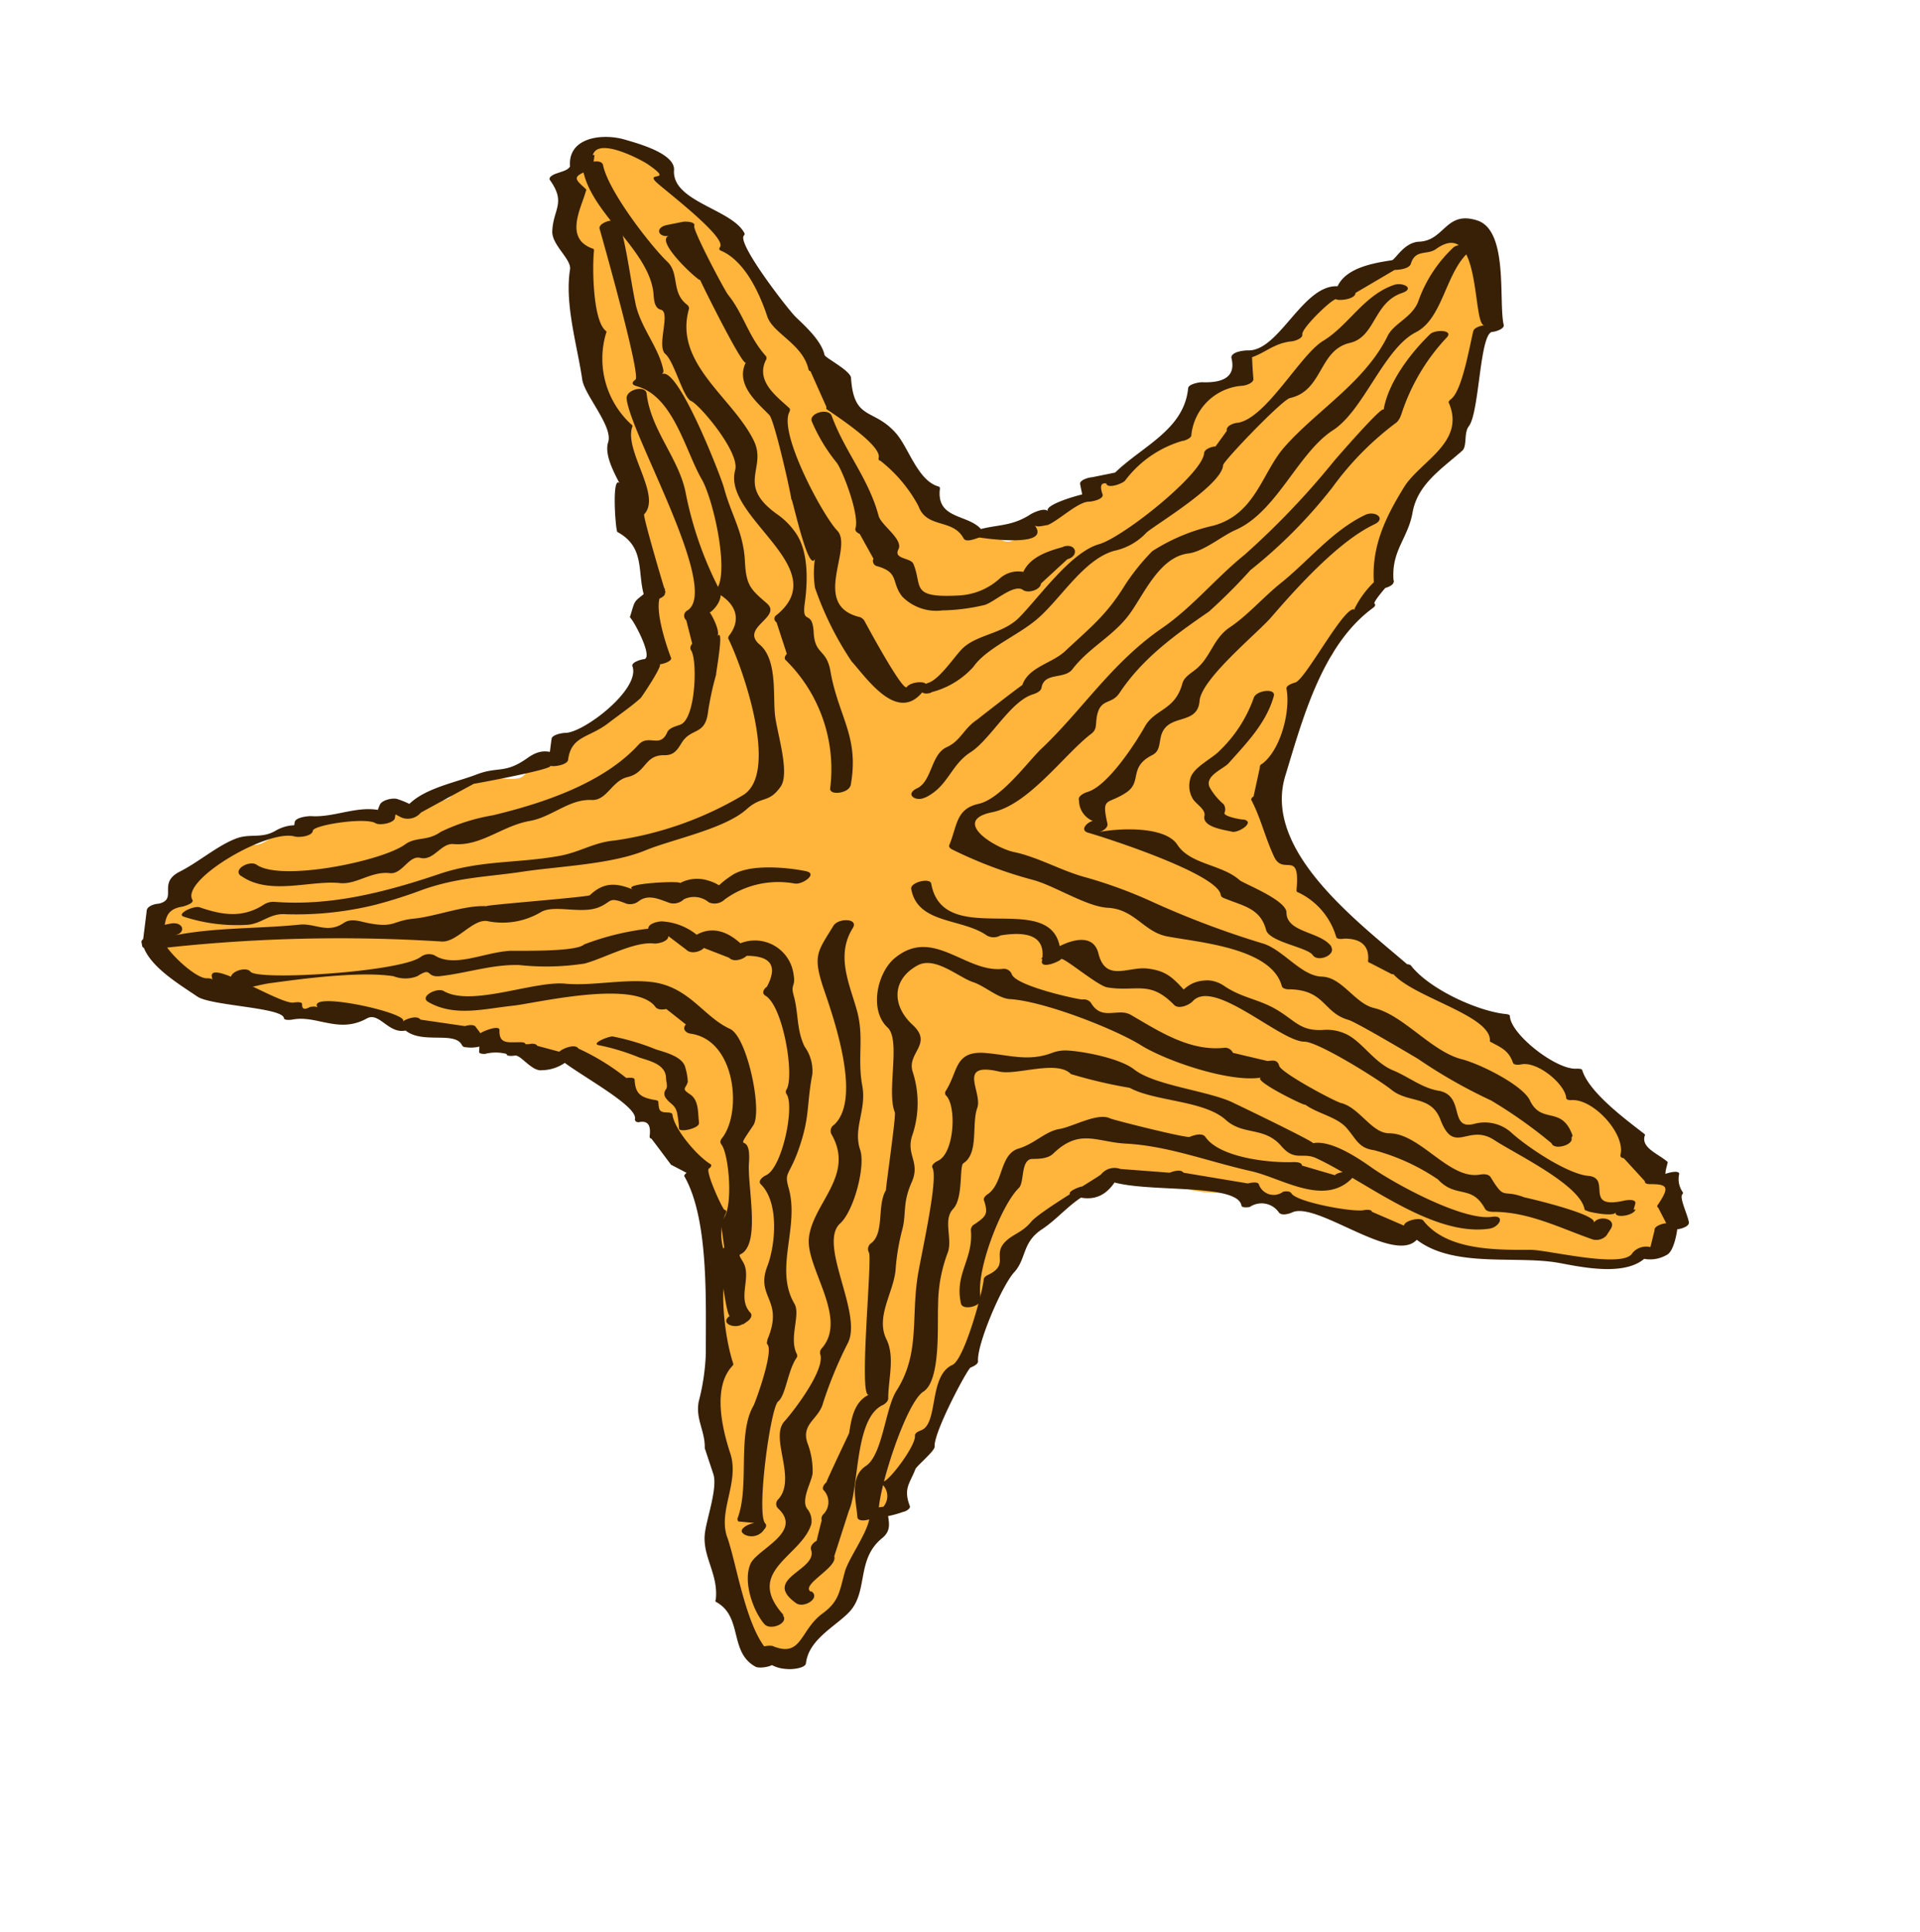 <svg id="layer1" xmlns="http://www.w3.org/2000/svg" viewBox="0 0 139.38 140.2"><defs><style>.cls-1{fill:#ffb43b;}.cls-2{fill:#382006;}</style></defs><path class="cls-1" d="M101.62,70.37c-.65-.43-.76-1-1.56-.8,0-1.4-.76-2.37-2.31-1.78h0c.11-.86-2.37-3.43-2.9-3.32.48-1.77-.59-1.56-1.61-2.47-1.13-1.45-.6-3-1.67-4.13a1.44,1.44,0,0,0,.64-2.37C93.77,54.91,93,54,93.66,53c.11-.86.91-1,1-2.15l-.38-.48c0-.27,0-.27-.11-.54,1.4,0,1.45-1.13,2.09-2.09,0,0,.54-.11.49-.38.21-.32.48-1.77.75-1.82a6.67,6.67,0,0,1,1.66-1.45c-.48.37,1.45-2.53,1.34-1.67.11-.86-.37-1.88-.21-2.47.32-1.18,1.23-.8,1.39-1.39.43-.65-.05-1.67.38-2.31.53-1.51,2.57-2.47,3.48-3.49-.26,0,.43-2,.49-1.78-.17-.8.64-1-.11-1.93,1.55-.59,1-2.14,1.28-3.33l-.1-.53c.16-.59.75-.43.58-1.24h0l.81-.16a5.19,5.19,0,0,0-.7-2.09h0a1.54,1.54,0,0,0-.22-2.47h0a2.14,2.14,0,0,0-.85-2.9c-1.51-.54-2.1.7-3,1.72-.91-.38-2-.16-2,1.24-1.18-.33-4.61.64-4,2.2l-.32-.22a2.05,2.05,0,0,0-2.2,1.56c-1.13,0-1.83.65-1.34,1.67-2-.16-1.88,1.77-3.65,1.28.1.54-.06,1.14.11,1.94a13.81,13.81,0,0,1-3.28.38,12.62,12.62,0,0,0,0,1.39c-.43.65-1.5.86-1.23,2.2-2.2.17-3.54,1.83-4.67,3.17l0-.26L79.16,35c0,.27.11.54.21,1.08-.86-.11-1.93.1-2,1a2.93,2.93,0,0,1-1.5.86c0-.27-.32-.21-.37-.48-1.08.22-1.08,1.61-2.15,1.83s-1.13-1.45-2.58-.33c-.32-1.61-4-.31-3.17-3.27-2.25-.1-.75-2.36-3-2.46,1.07-1.62-.86-1.51-1.83-2.15l-.65-.43c-.32-.22-.75-1-1.34-1.13.86-1.29.59-2.63-1.39-2.79h0c.1-.86-1.83-3.54-3-3.86C56.12,21.71,54,18,52.85,17.9c1.44-1.13-.38-1.88-1.62-2.47-1.82-.75-1.66-1.34-3-2.47.75-1.83-7-4.45-6.07-1,.54-.1,0-.27.16-.59l-.11.86a15.41,15.41,0,0,1-1.55.59A3.46,3.46,0,0,0,41.73,14c-.21,1.72-2.3,3.82.6,4.35a6.92,6.92,0,0,0,.1,3.33c0,1.13-.69,2.09.81,2.63-1.07,1.61.33,5.8,1.94,6.87-1.29,1.93,2.74,5.31.27,6.92l0,.27c2.37.64,1.29,3.65,2.1,4.89L47.55,43a1.75,1.75,0,0,0-1.08,1.61c.11.53,1,.64,1,.91.17.81-.21,1.72.49,2.41l-1.34.27c1.12,1.45-.65,2.37-1.61,3.12-1,.48-2.53,2.74-4.3,2.26.11.53-.32,1.18-.21,1.71-1.93-1.28-1.61.33-2.58,1.08-.48.38-2.52-.05-3,0-.22.33-.81.16-1.35.27S33,57.9,32.42,58c-1,.48-2.37-.65-2.58,1.07-.38-.48-1.23-.59-1.56-.8.06.26-.43.64-.32,1.18-1.4-1.4-2.2.16-3.38-.16l-.48.37c-.59-.16-1.4,0-2-.16.05.27-.16.59-.11.86-1.61-1.07-2.95,2-4.34.6l-.27.05c-.16,2-6.39,1.56-4.13,4.46-.59-.16-1.29.53-1.88.37a6.58,6.58,0,0,1-.32,2.58L11,68.16c.06.27.11.54.17.81a4,4,0,0,0,.91.37c-.32-.21.8,1.24.8,1.24.65.43.49,1,1.83.75,0,1.66,3.38,1.55,4.72,1.28a1.15,1.15,0,0,0,1.77.49l.11.53,1.08-.21c.27,1.34,3.49.69,4.45-.06.59.16.91.38,1.51.54.16.8.8,1.23,1.45.26.26,1.35,3,1.08,4,.59h0c.27,1.34,1.08,1.18,1.72.22-.21.32.16.8,0,1.12.8-.16,1.39,0,1.93-.1l0,.26.81-.16a1.47,1.47,0,0,0,2.84.27c.27,1.34,1.24.59,2.15,1,.64.42.11,1.93,1.93,1.28-.21.32.22,1.07.27,1.34.27,0,1.18.33,1.45.27a1.37,1.37,0,0,1-.1.86c.26,0,.85.11,1.12,0a1.64,1.64,0,0,1,0,1.13c1.13,0,1.56.81,1.5,1.93h0c.59.16,2.1.7,1,.91l.43.76c.76,1-.69,2.09,1,2.3-.38.92-1,3.28.16,3.6-.91,1-.05,2.52-.11,3.65.22,1.07-.32,2.58.49,3.81-1,.49-1.39,4.19-.48,4.56-.32,1.18.37,1.88.59,3A9.84,9.84,0,0,1,52,109.9a3.87,3.87,0,0,0,.32,3,3.91,3.91,0,0,1,.33,3c2,.42.86,4.29,2.9,4.72-.06-.27-.11-.54-.16-.81l.91.38a1.26,1.26,0,0,0,1.5.53c-.32-1.61,1.5-.86,1.39-2.79.76-.43.49-.38,1-.75,1.4,0,.91-1,1.34-1.67.38-.91.43-2,.81-3,.64-1,2-1,1.39-2.79.59.16,1.07-.22,1.61-.33-.38-.48-.22-1.07-.65-1.82,1-.48,1-.75,1.34-1.66.43-.65,1.62-.33,1-1.88,1.88-.38.59-1.24,1-2.15.11-.86,1.07-1.61.91-2.42A11.27,11.27,0,0,1,70.23,99c-.54-1.29.43-2,1.07-3a9.87,9.87,0,0,0,.75-3.22c1.61-.32,1.07-1.61,1.45-2.53.21-.32,2-1.23,1.93-1.5A4.8,4.8,0,0,1,77.31,87c.75-.43.8-.16,1.29-.54l-.27,0c.7.7,2,.16,2.25-1.29.81,1.24,3.49.7,4.51.22.27,1.34,4.19,1.39,5.48.85h0c.05.27.16.81.21,1.08l2.15-.43c.21,1.07.8,1.23,1.5.53h0a1.42,1.42,0,0,0,2,.43,1.83,1.83,0,0,0,2.31.37c.11,1.94,4.19,2.79,3.76.65l.37.48c.59.16,1,.91,1.61,1.07.33.22,1.13,0,1.45.27,2.37.64,4.24.26,6.23.43,1.45.27,6.71,1.44,6.92-.28,1.29.86,2.21-.16,1.61-1.72l1.08-.21a1.21,1.21,0,0,0-.86-1.5l.43-.65c-.22.32-.11-.53-.27-1.34-.22.32-.8.16-1.08.22.86-1.29-.37-1.88-1.77-1.88h0c.22-.32.11-.86.32-1.18-1.23-.59-2.41-3.71-4.24-3.06.16-.59-.21-1.07-.32-1.61-1.83.64-1.5-1.93-3.54-1,0-1.4-1-.92-1.72-1.61-.33-.22.37-.92,0-1.4-.65-.43-1.08.22-1.4,0s-.75-1-1.34-1.12c-.32-.22-1.4,0-1.72-.22-.91-.38-.8-1.23-1.93-1.29Z"/><path class="cls-2" d="M102.3,70.11c-3.65-3.16-10.65-8.33-9-13.79,1.25-4.09,2.66-9.49,6.37-12.2.08-.06.24-.2.11-.31s1-1.43,1.23-1.59l-1.39.23.1.15c.22.34,1.49,0,1.45-.39-.21-2.21,1-3.06,1.36-4.94.34-2.11,2.11-3.22,3.62-4.56.37-.33.1-1.3.48-1.78.77-1,.78-6.66,1.68-6.84.18,0,.92-.2.85-.51-.39-1.67.37-6.84-1.92-7.58s-2.36,1.46-4.21,1.54c-1.13.05-1.73,1.32-2,1.35-1.69.25-4.09.72-4.12,2.77l1.4-.45c-3.24-2.15-5.12,4.33-7.73,4.22-.29,0-1.2.1-1.19.53.32,1.25-.39,1.85-2.14,1.78-.21,0-1,.14-1,.45-.33,3.27-3.86,4.36-5.84,6.68l1.39-.22-.06-.27c0-.2-.48-.14-.6-.12l-1.88.38c-.19,0-.91.19-.85.5l.22,1.08,1-.53c-.68,0-3.94.91-3.55,1.42-.22-.29-1,.06-1.24.2-1.67,1.1-2.85.63-4.59,1.43l1.16-.06c-.79-1.45-3.46-.81-3.18-3.19a.15.15,0,0,0-.13-.19c-1.49-.45-2.14-2.82-3.06-3.86-1.64-1.86-3.05-.87-3.26-4,0-.52-1.87-1.47-1.92-1.67-.23-1.05-1.42-2.11-2.12-2.79-.53-.52-4.19-5.23-3.75-5.87a.18.18,0,0,0,.06-.17c-.89-1.77-5.28-2.29-5.12-4.59.09-1.26-2.85-2-3.68-2.25-1.68-.44-4.1-.07-3.86,2.06,0,.43,1.24-.07,1.38-.23.31-.32.28-.28.23-.75s-1.4,0-1.45.31c-.1.84-.38.83-1.21,1.12-.16.06-.57.25-.41.47,1.19,1.67.21,2.1.16,3.74,0,1,1.41,2,1.29,2.74-.4,2.53.53,5.52.89,8,.17,1.12,2.25,3.41,1.88,4.53S45,35,45.38,35.89c-1.1-3-.72,2.63-.56,2.72,2.1,1.14,1.38,3,2,4.82.15.39,1.53,0,1.45-.39l0-.27c-.08-.39-1.13,0-1.29.14-1,.85-.84.51-1.22,1.78a.12.12,0,0,0,0,.15c.33.34,1.66,2.88,1,3-.15,0-.95.21-.85.51.61,1.67-3.55,4.84-4.87,4.84-.23,0-1,.14-1,.45-.08.57-.15,1.15-.22,1.72L41.11,55c-1.11-.49-1.75-.74-2.8,0-1.66,1.19-2.12.6-3.69,1.2-1.78.69-4.71,1.15-5.5,3l1.4-.38A6.17,6.17,0,0,0,28.87,58c-.32-.13-1.17.06-1.3.42a4.07,4.07,0,0,0-.33,1.18l1.4-.37c-2-1.21-4.05.15-6.07,0-.25,0-1.13.09-1.18.45s-.07.57-.1.86l1.3-.42a2.87,2.87,0,0,0-2.55.15c-1.05.63-1.87.19-2.91.59-1.36.52-2.71,1.71-4.1,2.41-1.64.84-.07,2-1.53,2.32-.25,0-.84.17-.85.51-.1.83-.21,1.66-.31,2.5l1.44-.31c0-.09,0-.18,0-.27l-1.45.39c.33,1.63,2.65,3,4,3.92,1,.67,6.12.78,6.28,1.55,0,.19.48.14.6.12,1.8-.36,3.36,1.06,5.43-.09,1.09-.6,1.86,2,3.74.36l-1.29.14c1.1,1.61,3.88.29,4.45,1.45a.28.28,0,0,0,.26.14,2.51,2.51,0,0,0,2.42-1l-1.38.22-.06,1.13c0,.14.35.14.42.14a3.09,3.09,0,0,1,1.57,0c0,.2.48.14.6.12.43-.09,1.24,1.19,2,1.06a3,3,0,0,0,2.4-1.3l-1.38.22c.52.84,6,3.58,5.7,4.64,0,.16.13.21.26.22.65-.15.92.17.81,1,0,.1,0,.16.13.19.46.6.91,1.21,1.37,1.82a.21.21,0,0,0,.13.11l1.05.55s-.21.16-.16.25c1.81,3.16,1.54,9.22,1.56,12.82a16,16,0,0,1-.52,3.54c-.24,1.27.48,2.14.44,3.37l.63,1.9c.31,1-.49,3.21-.62,4.28-.2,1.7,1,2.94.79,4.82a.12.12,0,0,0,0,.15c2,1.06.93,3.66,2.9,4.72.26.14,1.5,0,1.4-.46-.05-.27-.11-.53-.16-.8l-1.31.5c1.18.48,1.29.9,2.54.93.25,0,1.14-.07,1.18-.44.2-1.75,2.22-2.7,3.18-3.75,1.35-1.49.46-3.79,2.35-5.32.71-.58.48-1.17.37-2l-1,.53a7.35,7.35,0,0,0,2.17-.44c.12,0,.54-.22.47-.41-.49-1.29,0-1.64.4-2.68.09-.24,1.43-1.33,1.4-1.65-.09-1,2.38-5.64,2.61-5.73S71,99,71,98.8c-.11-1.19,1.72-5.48,2.62-6.46s.57-2.16,2-3.11c1.21-.79,2.11-2,3.46-2.66.59-.27.12-.54-.3-.45l-.27,0c-.13,0-1.25.43-.71.62,1.75.62,2.77-.07,3.56-1.71l-1.4.37c1.74,1.39,9.79.26,10.16,2.08,0,.2.48.14.6.12a1.53,1.53,0,0,1,2.11.38c.18.28.76.12,1,0,2.08-.89,9.08,5.29,9.49.72l-1.39.37c2.53,3.26,7.82,1.94,11.31,2.6,1.84.34,5.56,1.15,6.67-1l-1.3.42a2.39,2.39,0,0,0,2.36,0c.59-.25.79-1.88.79-1.88.19,0,.9-.18.84-.51-.08-.51-.67-1.71-.49-2a.17.17,0,0,0,.06-.16,1.64,1.64,0,0,1-.27-1.34c0-.31-.86-.07-1,0,0-.25.09-.5.14-.75a.12.12,0,0,0,0-.14c-.68-.58-1.89-1-1.65-1.86a.11.11,0,0,0,0-.14c-1.37-1.06-4-3-4.52-4.61,0-.15-.3-.14-.42-.14-1.49.1-4.81-2.52-4.84-3.82,0-.11-.2-.13-.26-.14-2.1-.2-5.62-1.84-6.92-3.52-.25-.31-1.63.17-1.36.52,1.35,1.74,7.15,3.06,7.09,4.92l0,.07c.72.4,1.36.61,1.67,1.54.07.19.46.15.6.12,1.17-.25,3.19,1.42,3.27,2.45,0,.15.34.15.42.14,1.59-.07,3.92,2.5,3.51,4,0,.17.13.2.25.22l1.52,1.66c0,.22.27.22.41.22,1.3,0,1.37.25.56,1.47-.05.06-.12.16,0,.23l.59,1.14c-.2,0-.9.19-.85.51l-.3,1.22a1.3,1.3,0,0,0-1.3.42c-.62,1.19-6.18-.23-7.39-.22-2.47,0-6.08.07-7.8-2.13-.21-.26-1.37,0-1.4.37l-2.32-1c-.06-.2-.45-.15-.6-.12-.79.16-4.86-.58-5.25-1.22-.11-.18-.42-.16-.6-.12a1.14,1.14,0,0,1-1.76-.52c-.05-.25-.66-.12-.8-.08l-4.68-.78c-.18-.28-.74-.1-1,0l-3.57-.27a1.25,1.25,0,0,0-1.4.38c-.06.13-4.44,2.67-5.09,3.46s-1.38.9-1.93,1.5c-.86.94.37,1.61-1.22,2.36-.14.07-.28.17-.29.33-.06.85-1.4,5.79-2.27,6.19-1.74.79-1,4.24-2.26,4.74-.15.06-.48.18-.46.4.06.69-1.66,3-2.2,3.29-.06,0-.19.16-.16.25a1.18,1.18,0,0,1,.06,1.62c-.23,0-1.07.16-1,.53.13,1-1.51,3.14-1.79,4.19-.39,1.43-.42,2.13-1.59,3-1.69,1.21-1.5,3.26-3.63,2.39-.25-.11-1.39.08-1.31.5,0,.26.11.53.16.8l1.41-.45c-2.09-1.12-2.81-6.61-3.58-8.76-.68-1.88.9-4,.23-6.06-.6-1.82-1.31-4.82.15-6.37a.17.17,0,0,0,.06-.16c-.62-1.86-1.07-5.51-.38-7.39a.13.13,0,0,0,0-.14,3.74,3.74,0,0,1-.13-3.45c0-.11,0-.16-.13-.19s-1.4-2.76-1.13-3c.06,0,.27-.22.12-.31-.95-.57-2.62-2.5-2.77-3.61,0-.1-.2-.13-.27-.14-.72,0-.7-.17-.75-.77,0-.11-.2-.13-.27-.14-1-.18-1.4-.44-1.45-1.47,0-.2-.51-.14-.6-.12a16.76,16.76,0,0,0-3.48-2.14c-.24-.38-1.16,0-1.39.23L39,75.9c-.1-.19-.43-.16-.6-.12h-.26c0-.15-.32-.14-.42-.14-.87,0-1.5.14-1.46-.88,0-.41-1.25.1-1.38.23l-.33-.44c-.12-.24-.61-.14-.8-.08L30.52,74c-.23-.34-1-.07-1.29.14.68-.58-7.1-2.31-6.16-1-.09-.13-.45-.08-.56-.06-.41.23-.6.16-.58-.2,0-.2-.48-.14-.6-.12-1,.2-6.65-3.53-5.89-1.65C15.37,71,15.14,71,15,71c-.87,0-3.1-2.12-3.28-3-.08-.38-1.53,0-1.45.39a2.56,2.56,0,0,1,.05.27c.08.38,1.37,0,1.45-.31.29-1.25,0-2.26,1.35-2.53.11,0,1-.24.85-.51-.85-1.46,5.49-5.17,7.43-4.6.28.08,1.26,0,1.31-.42s3.86-1,4.56-.54c.29.17,1.32,0,1.4-.38A4.05,4.05,0,0,1,29,58.16l-1.31.42,1.47.76a1.25,1.25,0,0,0,1.4-.37s3.81-2.08,3.85-2.09c-.23.06,6-1.09,5.52-1.31.26.11,1.26-.06,1.31-.42.22-1.75,1.5-1.58,2.91-2.66.74-.57,1.65-1.19,2.36-1.83.08-.08,1.71-2.51,1.35-2.44.14,0,1-.21.84-.51-.33-.86-1.4-4-.59-4.69l-1.29.14a2.56,2.56,0,0,1,0,.27L48.32,43c-.14-.39-1.66-5.56-1.56-5.67,1.29-1.37-1.44-4.56-.87-6.33a.11.11,0,0,0,0-.14A6.47,6.47,0,0,1,44,24.17a.11.11,0,0,0,0-.14c-1-.73-1-4.88-.88-5.81,0-.11,0-.16-.13-.19-2.07-.76-.76-3-.46-4.16a.12.12,0,0,0,0-.15c-.78-.7-1-.88.07-1.3.11,0,.43-.16.45-.32s.07-.58.11-.86l-1.44.31c0,.14-.07.28-.1.42l1.39-.22c-.25-2.24,3.68-.07,4,.16,2,1.37-.2.51.63,1.31.56.54,5.14,4,4.63,4.71-.09.13-.07.21.08.27,1.72.74,2.79,3.08,3.35,4.77.42,1.25,2.6,2,3,3.87a.2.2,0,0,0,.14.11L60,29.55a.12.12,0,0,0,0,.14c.71.5,4.07,2.67,3.78,3.56,0,.1,0,.16.13.19a10.44,10.44,0,0,1,2.76,3.28c.6,1.67,2.49.89,3.28,2.35.18.34.91,0,1.15-.06,0,0,5.35.84,4-.9.17.21.76,0,.94,0,.79-.31,2.2-1.69,3-1.7.22,0,1.1-.17,1-.53-.21-.59-.12-.86.27-.79.08.42,1.23,0,1.38-.23A8,8,0,0,1,85.83,32c.15,0,.63-.19.65-.39A4,4,0,0,1,90.14,28c.23,0,.87-.18.85-.51-.06-.64-.09-1.28-.11-1.93l-1.18.53c1.76.07,2.34-1.11,4-1.31.2,0,.88-.19.84-.51-.06-.47,2.26-2.68,2.46-2.55s1.4,0,1.4-.46l2.84-1.67c.31,0,1.07-.08,1.18-.45.33-1.08,1.19-.6,1.83-1.07,3.36-2.4,2.59,5.73,3.54,5.54-.22,0-.78.15-.84.43-.28,1.13-.81,4.33-1.62,4.93,0,0-.2.15-.16.25,1.24,2.86-2,4.21-3.21,6.08-1.48,2.39-2.47,4.53-2.2,7.29l1.45-.39-.1-.15c-.25-.4-1.13,0-1.39.22a7.08,7.08,0,0,0-1.36,1.85.11.11,0,0,0,0,.14c-.65-.55-3.54,5-4.32,5.27-.16.05-.7.2-.65.47.3,1.49-.36,4.37-1.77,5.44-.06,0-.2.15-.16.25L91,57.81c-.05,0-.21.16-.16.25.71,1.37,1,2.74,1.66,4.13s1.9-.58,1.62,2.39c0,.11,0,.15.13.19A5.18,5.18,0,0,1,97,68c.06.2.48.14.61.12,1.25,0,1.82.58,1.7,1.65a.18.18,0,0,0,.14.11l1.47.76C101.26,70.91,102.58,70.36,102.3,70.11Z"/><path class="cls-2" d="M56.89,117.22c-2.9-3.2,1.27-4.24,2-6.59a1.35,1.35,0,0,0-.29-1.12c-.48-.66.31-1.92.39-2.59a5.59,5.59,0,0,0-.37-2.18c-.49-1.41.83-1.74,1.13-2.92a29.71,29.71,0,0,1,1.83-4.41c1-2.18-2.2-7.12-.6-8.61,1-.89,1.87-4.16,1.46-5.36-.53-1.57.49-2.89.15-4.67-.36-2,.15-3.5-.38-5.42s-1.56-4-.3-6c.43-.7-1-.74-1.39-.19C59.4,69,59,69.29,59.71,71.51c.55,1.67,3,8.17.83,10.13a.52.52,0,0,0-.18.68c1.73,3-1.37,5-1.64,7.53-.23,2.16,2.87,5.81.94,8a.46.46,0,0,0-.12.42c.4,1.12-1.95,4.18-2.6,4.89-1.08,1.21.93,4.16-.45,5.66a.45.45,0,0,0,0,.66c1.83,1.71-1.51,2.94-2,4-.58,1.28.17,3.43,1,4.39.46.51,1.83-.09,1.33-.65Z"/><path class="cls-2" d="M58.58,63.24c-1.45-.3-4.2-.56-5.45.29-1.52,1-.38.76-1.78.36a2.62,2.62,0,0,0-2,.21c.3-.2-4.44,0-3.37.47-1.25-.51-2.15-.56-3.16.4-.14.14-8.14.75-7.46.8-1.58-.11-3.7.74-5.31.9s-1.38.71-3.39.31c-.56-.12-1.18-.35-1.7,0-1.19.81-2.08,0-3.24.13-3,.3-6.13.19-9.06.78.9-.18.65-1-.23-.87l-.58.12c-.2,0-.75.33-.6.62s.22.49.34.73a.58.58,0,0,0,.64.27,116.84,116.84,0,0,1,19.81-.43c1.15.09,2.31-1.72,3.39-1.47a5.46,5.46,0,0,0,3.9-.7c1-.5,2.89.19,4.13-.31,1-.4.66-.81,2-.27a1,1,0,0,0,.9-.17c.74-.57,1.58-.1,2.28.13a1.07,1.07,0,0,0,1-.27,1.68,1.68,0,0,1,1.82.22,1.06,1.06,0,0,0,1.16-.22,6.61,6.61,0,0,1,5.05-1.15c.55.12,1.72-.7.87-.88Z"/><path class="cls-2" d="M61.74,57.07c.68-3.61-.87-5-1.46-8.38-.28-1.59-1.12-1.16-1.21-2.76-.09-1.83-.9-.41-.64-2.23.21-1.54.27-3.74-.7-5.07a5.26,5.26,0,0,0-1.36-1.34C53.42,35.15,55.69,34,54.73,32c-1.52-3.15-5.86-5.62-4.71-9.6,0-.14-.06-.22-.16-.3-1.15-.89-.52-2.26-1.42-3.11-1.15-1.09-4.28-5.1-4.66-7-.11-.56-1.57-.19-1.45.39.63,3.13,4.65,5.69,5.09,8.75.06.42,0,1.21.56,1.35.73.18-.34,2.64.32,3.21s1.28,3.17,1.88,3.42,3.54,3.71,3.19,5c-.95,3.45,7.23,7.1,3,10.53a.3.3,0,0,0,0,.52l.75,2.3c-.11.1-.23.33-.08.45a11.09,11.09,0,0,1,3.23,9.26c-.12.62,1.35.39,1.46-.15Z"/><path class="cls-2" d="M67.15,57.89c1.68-.79,1.85-2.36,3.3-3.29s2.89-3.7,4.54-4.21c.22-.07.57-.21.62-.48.19-1.15,1.66-.58,2.24-1.34,1.29-1.68,3.13-2.46,4.32-4.25,1-1.47,2.11-3.9,4.08-4.15,1.14-.14,2.4-1.25,3.45-1.71,3-1.32,4.51-5.58,7.07-7.24,2.21-1.42,3.69-5.91,6-7.1,2-1,2.16-4.41,3.92-5.89.66-.54-.78-.61-1.17-.28a9.83,9.83,0,0,0-2.59,4c-.5,1.14-1.76,1.53-2.2,2.44-1.64,3.33-5.08,5.35-7.44,8-1.67,1.85-2.1,4.88-5.17,5.75A13.83,13.83,0,0,0,83.65,40a15.71,15.71,0,0,0-2,2.49c-1.33,2.15-2.44,3-4.3,4.74-.95.92-2.68,1.15-3.14,2.5,0-.06-3.34,2.54-3.26,2.49-1,.65-1.2,1.54-2.21,2-1.17.51-1.07,2.49-2.18,3-.9.43-.08,1,.59.66Z"/><path class="cls-2" d="M118.59,87.79l.12-.42c.1-.39-.66-.27-.82-.23-3,.67-.85-1.65-2.59-1.8-1.54-.14-4.52-2.15-5.62-3.17a2.89,2.89,0,0,0-2.64-.61c-1.92.51-.63-2.07-2.62-2.4-1.18-.2-2.16-1-3.25-1.46-1.44-.57-2.31-2.16-3.52-2.68a3.24,3.24,0,0,0-1.47-.28c-1.74.14-2.09-.61-3.45-1.43s-2.49-.84-3.84-1.74a2.3,2.3,0,0,0-1.17-.42c-1.31,0-1.77.61-2.6,1.5l1.34-.27c-1.17-1.21-1.55-1.91-3.2-2.09-1.39-.14-3,1-3.52-1.09s-3.49-.32-4.18.4L77,69.4c-.06-5.3-8.49-.23-9.4-5.27-.08-.45-1.54-.1-1.45.39.46,2.56,3.7,2.11,5.48,3.37a1,1,0,0,0,1,0q3.47-.57,3,1.91c0,.52,1.25,0,1.4-.19s2.64,1.93,3.35,2.05c2.14.35,3.07-.56,4.86,1.28.33.33,1.1,0,1.35-.28,1.55-1.68,6.36,2.94,8.1,2.94,1,0,5.4,2.75,6.32,3.49,1.23,1,2.88.38,3.56,2.18,1,2.61,2,.24,3.89,1.46,1.51,1,6.2,3.22,6.56,5,0,.11.18.15.27.17-.23,0,1.88.47,2,.08-.13.47,1.31.26,1.44-.2Z"/><path class="cls-2" d="M58.84,115.51c-.71-.52,2-1.75,1.72-2.56,0,0,1.06-3.29,1.06-3.29.77-1.74.4-6.7,2.45-7.68.18-.08.42-.29.41-.5,0-1.38.5-3-.13-4.28-.8-1.62.5-3.37.66-5a16,16,0,0,1,.5-3c.29-1.12,0-1.89.67-3.39s-.47-2,.07-3.48a7.33,7.33,0,0,0,0-4.56c-.43-1.37,1.51-2,0-3.39s-1.52-3.28.35-4.31c1.28-.71,3,.88,4.07,1.22.83.28,1.78,1.16,2.63,1.22,2.4.14,7.4,2.07,9.43,3.29C84.6,77,89.34,78.6,91.57,78.2c-.83.15,3.64,2.32,3.13,1.93.9.69,2.34.91,3.06,1.74s.86,1.45,2,1.61a15.25,15.25,0,0,1,4.63,2.12c1.31,1.41,2.43.33,3.41,2.12.1.2.4.23.6.23,2.59,0,4.83,1.17,7.21,2a1,1,0,0,0,1-.27l.3-.46c.52-.78-.83-1.06-1.22-.47.41-.62-5.27-1.92-5-1.84-1.68-.65-1.41.28-2.47-1.46-.16-.27-.55-.24-.8-.2-2.22.38-4.32-3-6.57-3-1.27,0-2.13-1.83-3.47-2.19C97,80,93,77.87,92.86,77.35S92.29,77,92,77l-2.5-.59a.62.62,0,0,0-.67-.36c-2.5.25-4.73-1.23-6.73-2.39-.95-.55-2.12.48-2.91-.89a.66.66,0,0,0-.61-.23c-.36,0-4.92-1-5.14-1.86a.62.62,0,0,0-.67-.36c-2.68.27-5-3-7.72-.86-1.34,1-2,3.81-.63,5.1,1,.88-.08,4.69.54,6.17.1.25-.71,5.76-.64,5.64-.67,1.07-.1,3.1-1.07,3.85a.51.51,0,0,0-.17.68c.26.48-.78,10.68,0,10.32-1.07.51-1.27,1.71-1.44,2.8,0,0-1.72,3.61-1.64,3.55-.14.12-.33.35-.24.55a1.25,1.25,0,0,1,0,1.79.45.45,0,0,0-.11.43c-.13.5-.25,1-.37,1.49-.22.11-.49.38-.4.65.51,1.5-3.62,2.06-1.09,3.87.56.4,1.81-.37,1.11-.86Z"/><path class="cls-2" d="M63.79,109.82c-.11-1.47,1.95-8,3.24-8.82s1-4.91,1.07-6.25a10.8,10.8,0,0,1,.7-3.84c.37-1-.37-2.37.39-3.17s.43-3.12.75-3.32c1.13-.72.58-2.85,1-4s-1.54-3.37,1.6-2.65c1.26.29,4.2-.87,5.2.18a35,35,0,0,0,4.27,1c1.83,1,5.43.9,7,2.35,1.27,1.12,2.77.45,4,1.87,1,1.17,1.53.41,2.57.9,3.59,1.68,8.41,5.71,12.55,5.1.72-.11,1.18-1,.18-.86-2.1.31-7.05-2.39-8.69-3.54-1-.71-3-2.06-4.31-1.8.23-.05-5.74-2.92-5.67-2.88-1.73-.91-5.77-1.27-7.3-2.47-1.06-.83-3.76-1.33-4.89-1.38a2.79,2.79,0,0,0-1.07.17c-1.77.68-3.21.12-5,0-2.09-.09-1.82,1.35-2.72,2.76a.27.27,0,0,0,0,.32c.79.72.64,4.15-.54,4.74-.13.06-.55.29-.43.52.46.83-.9,6.65-1.09,8-.45,3.06.17,5.53-1.53,8.2-.81,1.28-1,4.65-2.22,5.45s-.69,2.55-.61,3.69c0,.51,1.49.19,1.45-.39Z"/><path class="cls-2" d="M71.2,94.22c-.42-1.87,1.47-6.75,2.76-8,.42-.4.12-2,.93-2.11.46,0,1.16,0,1.55-.37,1.94-1.88,3.15-.85,5.3-.74,3.1.17,5.93,1.29,9.09,2,2.17.48,5.22,2.55,7.25.58.63-.6-.8-.66-1.18-.29l-2.39-.7c0-.26-.48-.25-.64-.25-1.67.07-5.33-.31-6.37-1.83-.23-.33-.88-.11-1.13,0s-5.56-1.23-5.78-1.34c-.9-.45-2.71.61-3.69.77S75.09,83,74,83.34c-1.46.39-1.12,2.52-2.3,3.33-.13.09-.33.26-.27.44.33,1,.16,1.16-.68,1.74a.47.47,0,0,0-.27.44c.19,2.13-1.2,3.14-.72,5.31.12.56,1.57.19,1.45-.38Z"/><path class="cls-2" d="M13.34,66.53a12.43,12.43,0,0,0,4.58.59c1.06-.05,1.65-.86,2.82-.77a24,24,0,0,0,6.53-.69,35,35,0,0,0,3.47-1.11c2.61-.9,4.64-.9,7.22-1.29s6.4-.52,8.88-1.54c2-.82,5.78-1.56,7.37-3,1.13-1,1.56-.39,2.44-1.6.75-1-.3-4.08-.4-5.33-.13-1.44.16-3.93-1.09-5-1.49-1.24,1.66-2,.51-3s-1.5-1.27-1.59-3c-.1-2.19-1-3.4-1.53-5.41-.22-.8-3.43-9.09-4.54-8.19a.32.32,0,0,0,.15-.3c-.31-1.63-1.58-3-2-4.74-.42-2-.63-4-1.18-5.93-.14-.49-1.59-.09-1.45.39.35,1.24,3,10.64,2.6,10.94s-.14.41.13.49c2.64.75,3.5,4.71,4.69,6.76.82,1.42,2,6.62,1.09,7.94a.22.22,0,0,0,.1.35c1.33.76,1.67,1.92.78,3.05a.3.3,0,0,0-.05.21c1,2,3.76,9.77,1.05,11.37A25.14,25.14,0,0,1,44.62,61c-1.52.13-2.55.87-4.08,1.13-3.08.54-5.7.29-8.71,1.32C28,64.74,24,65.78,19.9,65.45a1.33,1.33,0,0,0-.73.19c-1.52,1-3,.79-4.67.21-.43-.15-1.74.49-1.16.68Z"/><path class="cls-2" d="M17.52,63.58c2.06,1.44,5,.29,7.15.51,1.2.13,2.28-.88,3.63-.72.9.1,1.38-1.31,2.2-1.11,1,.25,1.5-1.1,2.44-1,2,.16,3.52-1.33,5.52-1.68,1.6-.28,2.86-1.6,4.48-1.52,1.13.06,1.47-1.41,2.64-1.67,1.35-.32,1.19-1.62,2.67-1.58.69,0,.91-.38,1.25-.92.66-1.06,1.65-.53,1.88-2.09A21.43,21.43,0,0,1,52,48.91c-.13.44.64-3.53.07-2.72.27-.38-.51-1.76-.55-1.73.47-.31,1.05-1.14.68-1.72a26.21,26.21,0,0,1-2.43-7c-.5-2.5-2.53-4.53-2.83-7.18-.08-.64-1.53-.29-1.45.39.29,2.61,6.82,13.8,4.42,15.35a.43.43,0,0,0-.09.72l.43,1.69c-.12.17-.19.32-.07.51.46.73.33,5-.81,5.38-.27.1-.79.22-.93.54-.52,1.21-1.35.1-2.09.91-2.56,2.8-6.94,4.25-10.57,5.12A14.09,14.09,0,0,0,32,60.37c-1,.71-1.79.33-2.6.92-1.69,1.22-9,2.71-10.77,1.47-.51-.35-1.79.35-1.13.82Z"/><path class="cls-2" d="M53.93,111.31l.22.11a1.1,1.1,0,0,0,1.16-.22,1.46,1.46,0,0,0,.16-.19c.11-.12.22-.3.08-.45-.66-.7.38-8.41.94-8.85s.7-2.29,1.36-3.2a.32.32,0,0,0,0-.23c-.61-1.17.29-2.87-.18-3.66-1.49-2.56.39-5.54-.42-8.4-.32-1.14,0-.85.66-2.62.92-2.55.61-3.24,1.06-5.64a3,3,0,0,0-.56-2c-.6-1.22-.43-2.44-.8-3.73-.23-.83.16-.59,0-1.5A2.83,2.83,0,0,0,52.89,69l1.26-.14c-1.37-1.49-2.89-1.86-4.35-.43l1.26-.14a4.44,4.44,0,0,0-3-1.42c-.31,0-1,.15-1,.53a19.33,19.33,0,0,0-4.65,1.14c-.59.58-5,.44-5.45.47-1.91.14-4,1.24-5.42.32a1,1,0,0,0-1,.12c-1.47,1.1-11.85,1.74-12.36,1.07-.35-.44-1.74.09-1.34.6.73.94,1.45.42,2.73.24,2.32-.32,6.58-.89,9-.51a2.37,2.37,0,0,0,1.72,0c1.12-.71.58.07,1.59,0,1.94-.2,3.86-.88,5.83-.81a18.21,18.21,0,0,0,4.73-.11c1.43-.38,3.64-1.64,5.08-1.45.32,0,1-.16,1-.54l1.32,1c.32.32,1,.14,1.26-.14l1.83.71c.31.34,1,.13,1.27-.14q2.67,0,1.47,2.25c-.23.14-.4.47-.11.64,1.29.75,2.13,5.81,1.54,6.81a.29.29,0,0,0,0,.34c.6.84-.3,5.35-1.5,5.89-.19.08-.62.4-.37.65,1.36,1.34,1.05,4.44.48,5.93-.9,2.32,1.24,2.4,0,5.34,0,.12-.09.24,0,.35.46.5-.8,4-1,4.43-1.22,2.08-.27,5.86-1.17,8.2a.28.28,0,0,0,.06.22l1.56.15c-.48-.23-1.79.44-1.14.76Z"/><path class="cls-2" d="M53.93,96.13l.35-.25c.17-.12.38-.4.2-.6-1-1.06.12-2.58-.54-3.69-.52-.86-.13-.24.32-1.08.72-1.35,0-4.72.11-6.11.18-2.54-1.24-.42.31-2.72.69-1-.42-6.38-1.67-7-2-.9-3-3.17-5.9-3.43-2-.18-4.24.32-6.09.14-2.28-.21-6.81,1.7-8.8.54-.5-.29-1.8.4-1.13.79,1.9,1.1,4.06.49,6.15.27,1.61-.17,8.87-1.94,10.34.09.17.23.55.2.79.15l1.42,1.12c-.29.33,0,.62.34.67,3.26.45,3.76,5.65,2.31,7.55-.12.14-.21.32-.07.49.56.71.9,4.72.07,5.47a.37.37,0,0,0-.07.49l.21,1.53c-.21.11-.49.3-.42.57s.58,4.55.83,4.37c-.8.57.4,1,.94.59Z"/><path class="cls-2" d="M50.74,81.42c-.09-.7,0-1.57-.65-2s-.31-.39-.16-.9a4,4,0,0,0-.17-1c-.16-.85-1.51-1.15-2.17-1.37a17,17,0,0,0-3.12-.93c-.35,0-1.68.55-.93.65a16.12,16.12,0,0,1,2.87.88c.77.25,1.92.5,1.94,1.49,0,.26.14.59,0,.81a.51.51,0,0,0,0,.66c.3.42.62.43.79,1a7.77,7.77,0,0,1,.15,1.18c0,.34,1.5,0,1.45-.39Z"/><path class="cls-2" d="M48.63,17.1c-1.32.26,2.32,3.53,2.19,3.2.16.4,3.14,6.38,3.32,6-.76,1.6.77,2.86,1.71,3.82.36.37,1.55,5.6,1.61,6.21-.1-1,1.52,7,1.85,3.46a7.29,7.29,0,0,0-.15,2.86A23.16,23.16,0,0,0,61.82,48c1.14,1.26,3.48,4.76,5.37,1.92.39-.58-1.08-.48-1.36-.06S62.72,45,62.72,45s-.18-.19-.29-.21c-3.61-.85-.47-5-1.64-6.27-1-1-4.25-7-3.5-8.59.05-.1.1-.23,0-.32-.88-.82-2.44-1.92-1.7-3.46a.26.26,0,0,0,0-.32c-1.24-1.37-1.62-3.05-2.73-4.43-.26-.32-2.57-4.68-2.46-5s-.65-.34-.83-.3l-1.15.23c-.9.18-.67.95.21.78Z"/><path class="cls-2" d="M67.6,50.24a6.13,6.13,0,0,0,3.06-1.84c.93-1.34,3.19-2.26,4.57-3.42,1.71-1.42,3.41-4.37,5.64-5a4.49,4.49,0,0,0,2.37-1.34C84,38,88.7,35.2,88.79,33.76c0-.28,4.28-4.74,4.85-4.87,2.42-.54,2.07-3.46,4.34-4,1.87-.42,1.71-2.9,3.78-3.62,1-.33.08-.81-.57-.59-2.2.76-3.29,2.94-5.14,4.06-1.66,1-4.1,5.57-6.17,5.94-.25,0-.91.21-.82.59l-.82,1.13c-.23,0-.81.18-.83.49-.09,1.49-5.87,6.11-7.64,6.61-2,.57-4.28,3.76-5.7,5.23C72.89,46,71.06,46,69.94,47c-.52.45-1.68,2.27-2.53,2.55s-.67,1,.19.72Z"/><path class="cls-2" d="M77.16,39.7c-1.57.43-3,1-3.13,2.82l1.3-.46A2,2,0,0,0,72.56,42a4.76,4.76,0,0,1-3,1.22c-3.5.18-2.58-.65-3.25-2.29-.19-.47-1.47-.33-1.09-1.06s-1.26-1.74-1.44-2.44c-.73-2.72-2.47-4.68-3.4-7.24-.23-.62-1.67-.21-1.45.39a12.49,12.49,0,0,0,1.81,3c.46.63,1.67,3.81,1.36,4.77-.06.2.17.34.31.4l1,1.8a.38.38,0,0,0,.26.54c1.64.46,1,1.16,1.83,2.21a3.47,3.47,0,0,0,2.92,1,14.13,14.13,0,0,0,3-.38c.67-.13,2.17-1.6,2.85-1.1.35.26,1.26,0,1.3-.47l1.91-1.76c.89-.24.64-1.18-.25-.93Z"/><path class="cls-2" d="M114.16,82.42c-.79-2.23-2.25-.77-3.1-2.56-.52-1.1-3.62-2.66-5-3-2.18-.59-4.2-3.2-6.31-3.7-1.4-.33-2.32-2.24-3.79-2.28S93.21,69,91.76,68.5a64.69,64.69,0,0,1-8-3,33.54,33.54,0,0,0-5.14-1.88c-1.64-.47-3.33-1.43-5-1.78-1.43-.3-4.59-2.28-1.6-2.89,2.65-.53,5.23-4.19,7.19-5.69.41-.31.32-.59.4-1.17.23-1.48,1.06-.89,1.66-1.8,1.68-2.52,4-4.19,6.5-5.91a40.41,40.41,0,0,0,3-3,35.87,35.87,0,0,0,5.95-6,21.88,21.88,0,0,1,4.59-4.67c.35-.23.45-.78.58-1.11a14.76,14.76,0,0,1,3.1-5.07c.62-.6-.81-.63-1.17-.28-1.44,1.39-3.07,3.54-3.38,5.52.1-.61-3.82,3.95-3.54,3.62a57.89,57.89,0,0,1-6.57,6.89c-2.06,1.66-3.77,3.79-5.95,5.29-3.68,2.53-5.79,5.94-8.78,8.77-.93.87-2.91,3.63-4.56,4s-1.53,1.54-2.13,3c-.05.11.07.23.15.28a31.52,31.52,0,0,0,6,2.26c1.57.45,3.81,1.9,5.32,2,2,.09,2.63,1.75,4.35,2.08,2.31.44,7.57.83,8.32,3.6.05.18.29.23.45.24,2.71,0,2.52,1.69,4.39,2.22.57.16,5.08,2.84,5.08,2.85a37.3,37.3,0,0,0,5.28,3,34.56,34.56,0,0,1,4.38,3.1c.19.54,1.63.12,1.45-.39Z"/><path class="cls-2" d="M96.66,68.71c-.78-1.12-3.26-1-3.27-2.48,0-.91-3.11-2.1-3.4-2.35-1.3-1.16-3.57-1.12-4.52-2.57s-4.56-1.16-5.69-.92c.25-.06.68-.3.61-.62-.45-2,0-1.33,1.38-2.26,1.16-.78.14-1.82,1.86-2.7.55-.28.5-.72.64-1.34.43-1.78,2.66-.74,2.81-2.6.13-1.61,4.2-4.91,5.21-6.08,1.86-2.16,4.9-5.52,7.47-6.73.9-.43.08-1-.61-.71-2.41,1.13-4.14,3.35-6.21,5-1.24,1-2.38,2.32-3.65,3.17s-1.38,2.22-2.56,3.12c-.32.25-.77.52-.89.94-.53,2-2,1.85-2.73,3.15s-2.72,4.33-4.17,4.75c-.21.06-.73.3-.61.61a1.61,1.61,0,0,0,1,1.49c-.39.08-1,.67-.32.86,1.2.34,9.48,3,9.61,4.53a.31.31,0,0,0,.16.18c1.4.6,2.7.72,3.13,2.34.24.88,3,1.26,3.38,1.82s1.72,0,1.34-.6Z"/><path class="cls-2" d="M90.22,59.48c-.14,0-1.43-.23-1.33-.49a.64.64,0,0,0-.07-.63,4.48,4.48,0,0,1-1-1.21c-.41-.84,1-1.34,1.37-1.76,1.32-1.48,2.73-2.91,3.28-4.87.17-.61-1.3-.42-1.46.14a9.86,9.86,0,0,1-2.48,3.83c-.54.58-2,1.23-2.14,2.1a1.83,1.83,0,0,0,.17,1.33c.22.44,1,.79.87,1.32-.14.81,1.54,1,2,1.12s1.72-.7.86-.88Z"/></svg>